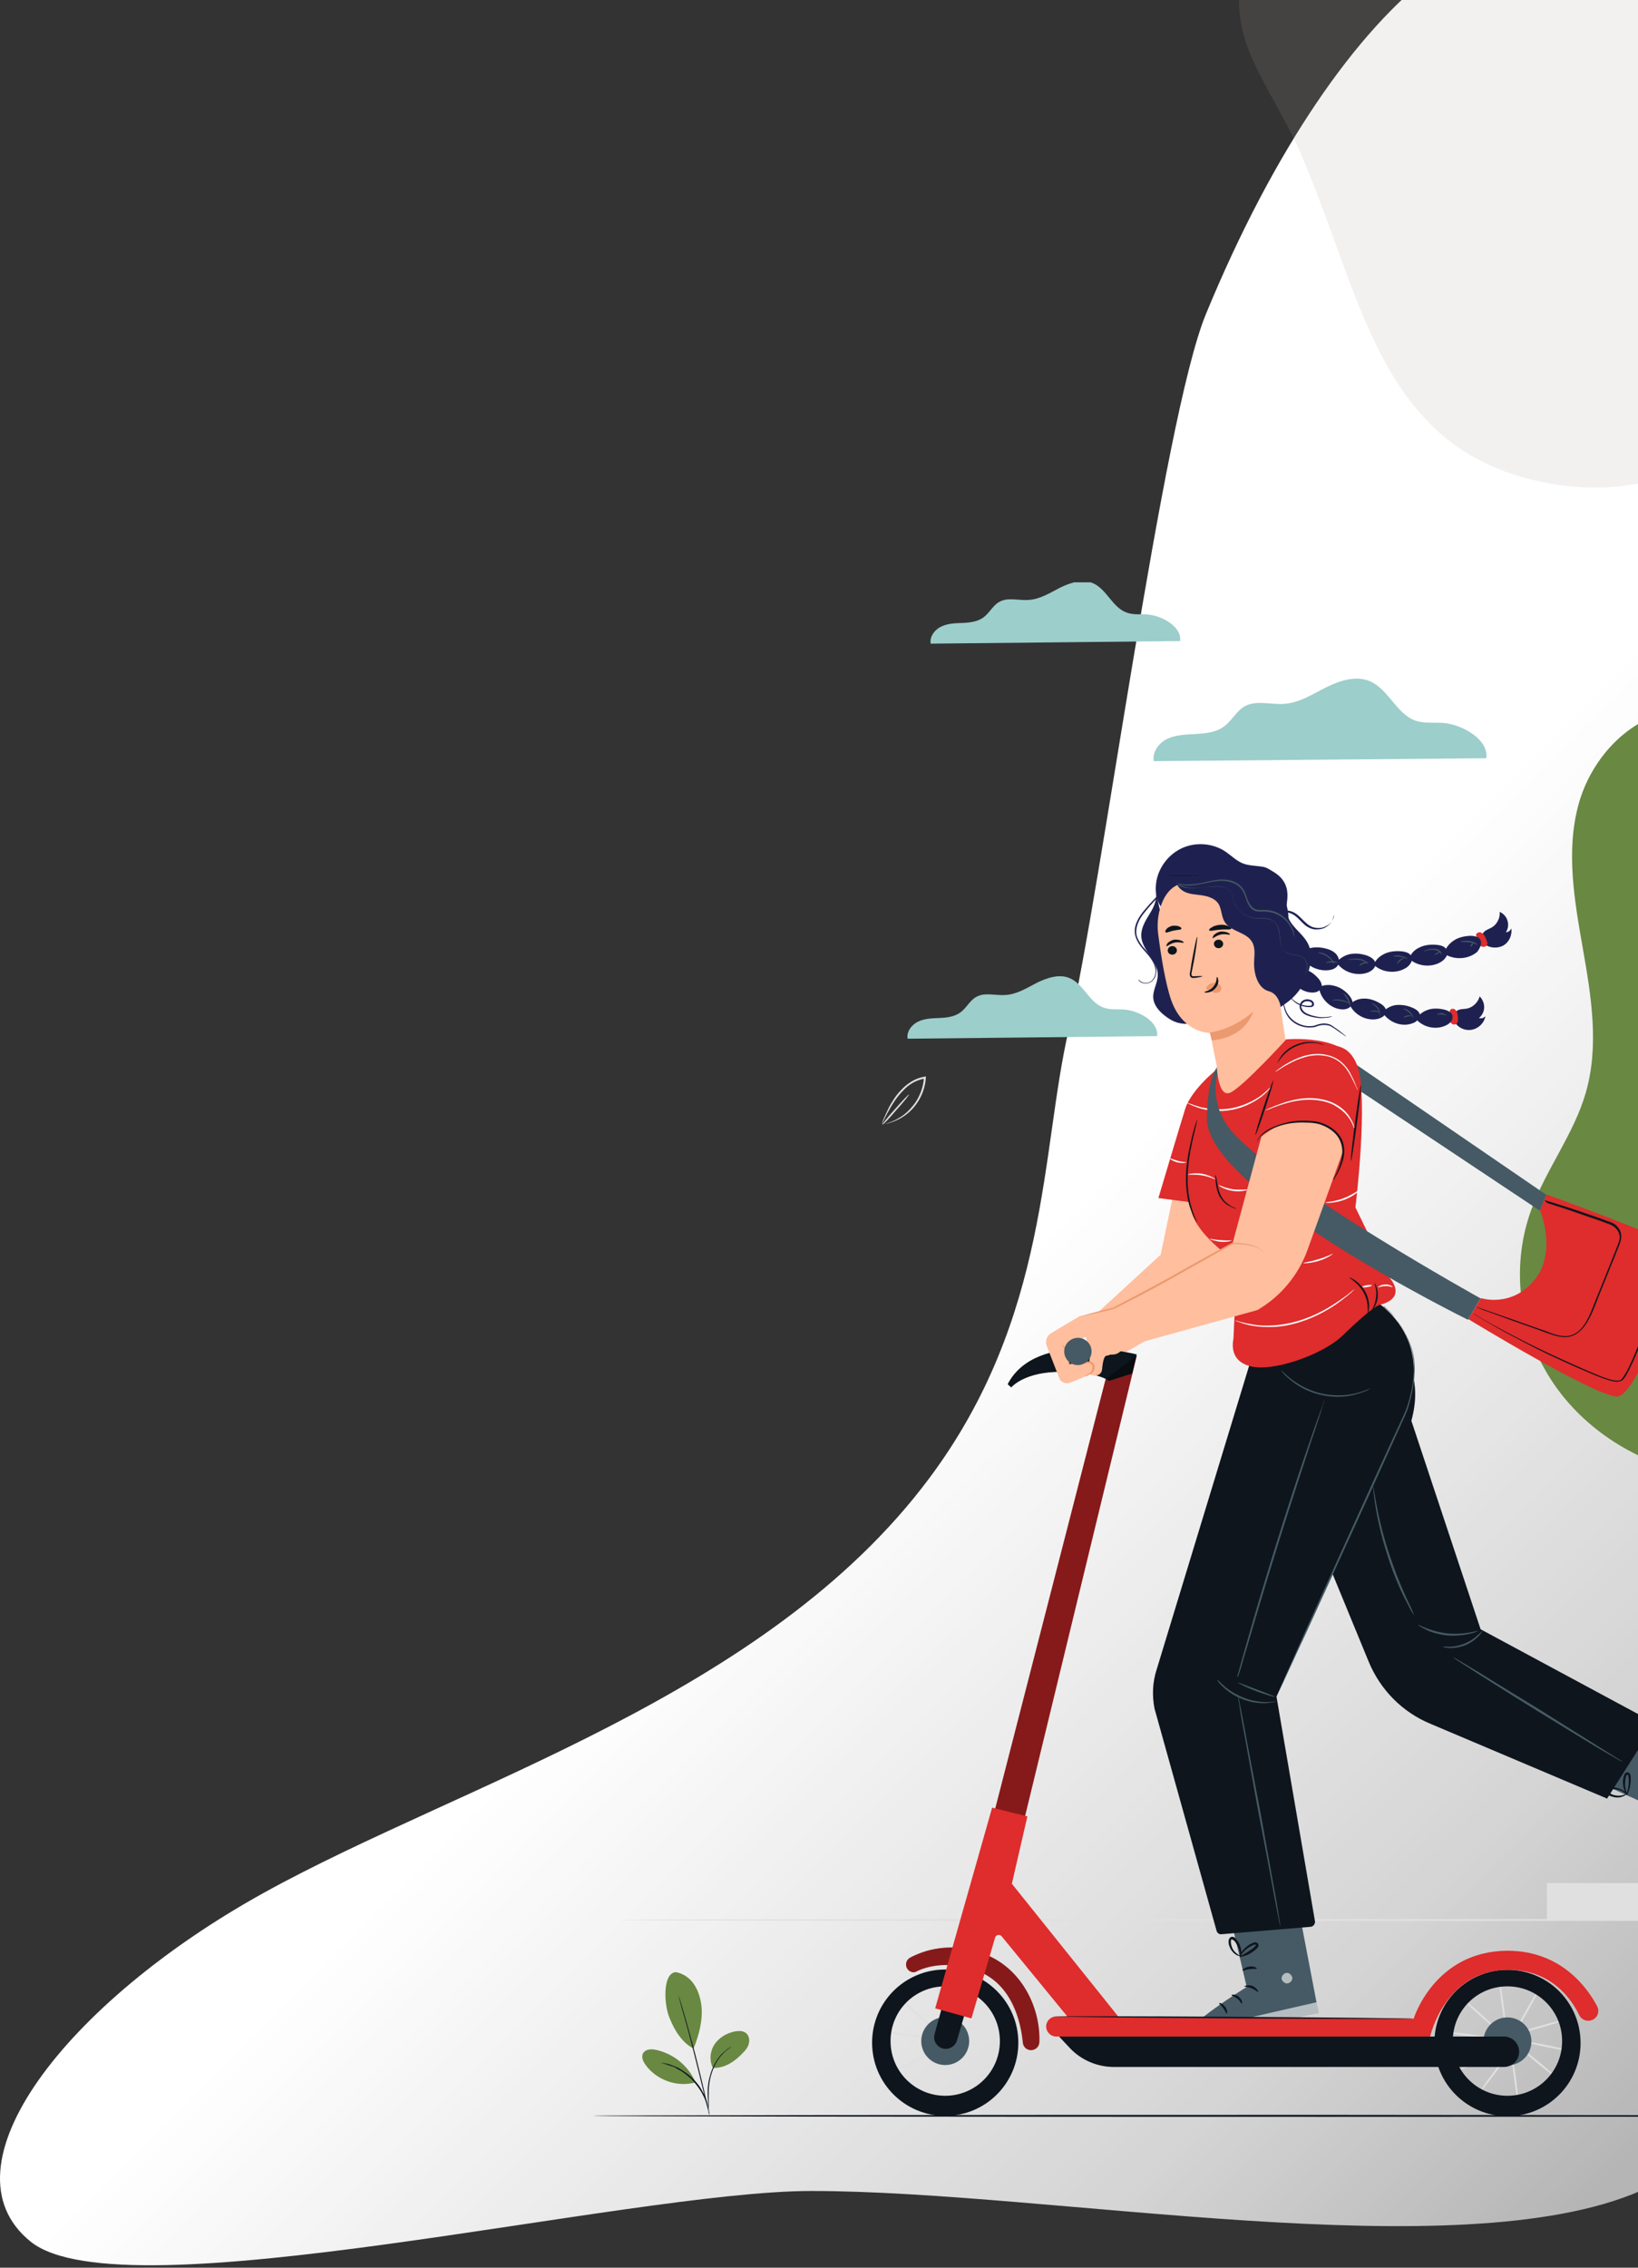 <svg width="639" height="884" fill="none" xmlns="http://www.w3.org/2000/svg"><rect width="100%" height="100%" fill="#333333" stroke="none"/><path d="M416.952 401.344c12.734-54.409 36.548-237.844 53.5-278.943C523.51-6.238 598.94-62.325 639.862-4.5c26.819 37.897-2.258 465.382 0 511.754 4.91 100.836 44.881 154.6 39.814 255.428-1.649 32.816-29.503 86.937-39.814 91.416-71.001 30.842-229.417 0-323.345 0-71.661 0-268.565 48.746-304.565 19.746-36-29 13.666-93.244 91-136 77.333-42.757 195.983-76.549 259.5-161.5 47.168-63.086 43.5-128 54.5-175z" fill="url(#paint0_linear)"/><path d="M508.283-47.53c24.961-19.227 54.307 9.18 83.983-3.202 19.355-8.076 21.847-26.242 42.444-31.256 19.897-4.843 34.426-2.776 52.717 6.693 40.254 20.84-22.469 83.21 15.37 107.728 29.461 19.09 67.663-25.928 90.831-.411 28.295 31.163-27.602 58.18-57.202 86.819-41.769 40.412-76.006 81.756-135.908 68.824-62.656-13.526-68.933-71.847-92.93-127.459-11.894-27.563-30.298-44.773-22.186-73.01 4.436-15.438 9.717-24.587 22.881-34.727z" fill="#B39E9E" fill-opacity=".15"/><g clip-path="url(#clip0)"><path d="M451.374 403.903c.758-5.427-6.814-9.844-12.62-10.349-2.776-.252-5.552.253-8.203-.757-5.552-1.893-7.824-9.212-13.251-11.484-4.038-1.767-8.834-.126-12.746 1.767-3.912 2.019-7.824 4.543-12.367 4.795-3.913.253-8.077-1.135-11.358.758-2.524 1.388-3.786 4.29-6.184 6.057-2.272 1.641-5.174 2.019-8.077 2.146-2.776.126-5.679.126-8.329 1.388-2.524 1.136-4.67 3.912-4.165 6.688l97.3-1.009zm9-154c.758-5.427-6.814-9.844-12.62-10.349-2.776-.252-5.552.253-8.203-.757-5.552-1.893-7.824-9.212-13.251-11.484-4.038-1.767-8.834-.126-12.746 1.767-3.912 2.019-7.824 4.543-12.367 4.795-3.913.253-8.077-1.135-11.358.758-2.524 1.388-3.786 4.29-6.184 6.057-2.272 1.641-5.174 2.019-8.077 2.146-2.776.126-5.679.126-8.329 1.388-2.524 1.136-4.67 3.912-4.165 6.688l97.3-1.009zm119.45 45.675c1.009-7.193-9.213-13.125-16.785-13.756-3.66-.252-7.446.253-10.853-.883-7.446-2.65-10.475-12.241-17.794-15.396-5.427-2.272-11.737-.253-17.037 2.397-5.301 2.651-10.475 6.058-16.406 6.437-5.175.378-10.727-1.515-15.271.883-3.407 1.893-5.048 5.679-8.203 7.951-3.028 2.271-6.941 2.65-10.727 2.902-3.786.253-7.572.253-11.105 1.767-3.408 1.514-6.184 5.174-5.553 8.834l129.734-1.136z" fill="#9CCECB"/><path d="M803.75 748.458c0 .127-126.073.379-281.426.379-155.478 0-281.426-.126-281.426-.379 0-.252 125.948-.378 281.426-.378 155.479 0 281.426.126 281.426.378zM344.256 438.385c-.126-.126 3.155-.379 7.194-3.029 2.019-1.262 4.038-3.281 5.805-5.805 1.641-2.524 2.903-5.679 3.155-9.213v-.252l.378.379c-3.533.504-6.562 2.524-8.581 4.795-2.145 2.146-3.66 4.543-4.796 6.436-1.135 2.02-2.019 3.66-2.524 4.796-.504 1.136-.883 1.767-.883 1.767s.126-.631.631-1.893c.505-1.136 1.262-2.903 2.271-4.922 1.136-2.019 2.525-4.417 4.796-6.689 2.146-2.271 5.174-4.417 8.96-5.048l.505-.126v.757c-.252 3.534-1.514 6.815-3.281 9.465-1.767 2.651-3.912 4.544-6.058 5.806-2.019 1.262-4.038 1.893-5.3 2.271-.631.126-1.262.253-1.514.253-.505.252-.758.252-.758.252z" fill="#E0E0E0"/><path d="M344.256 438.385c-.126-.126 2.019-2.903 4.922-6.058 2.903-3.281 5.3-5.805 5.427-5.679.126.127-2.02 2.903-4.922 6.058-2.777 3.281-5.174 5.805-5.427 5.679z" fill="#E0E0E0"/><path d="M654.582 573.04c-21.959-5.805-41.267-20.192-51.868-39.122-10.727-18.803-12.746-41.898-5.427-62.09 5.679-15.775 16.659-29.657 21.328-45.811 5.301-18.299 2.146-37.607-1.136-56.285-3.281-18.677-6.688-37.986-1.64-56.285s20.697-35.462 40.889-36.85c18.677-1.262 35.967 11.736 43.791 27.637 7.824 15.902 7.824 34.201 6.058 51.616-1.767 17.416-5.427 34.831-4.291 52.373 2.271 35.462 23.473 68.779 20.949 104.241-1.262 18.426-8.96 30.288-21.959 44.17-11.358 12.242-30.162 20.192-46.694 16.406z" fill="#698842"/><path d="M720.711 734.072h-117.24v14.26h117.24v-14.26z" fill="#E0E0E0"/><path d="M805.391 824.809c0 .127-128.471.379-286.979.379-158.507 0-286.979-.126-286.979-.379 0-.252 128.472-.378 286.979-.378 158.508.126 286.979.252 286.979.378z" fill="#0E151D"/><path d="M480.047 747.701l6.31 26.881s-25.113 15.396-24.482 20.444l52.499-10.348-8.077-42.151-26.25 5.174z" fill="#455A64"/><path opacity=".6" d="M502.132 769.029c1.01.126 2.02 1.136 2.02 2.145 0 1.01-1.01 2.02-2.146 2.02-1.009 0-2.271-1.262-2.019-2.272.126-1.01 1.388-2.145 2.398-1.767m11.989 15.523l-.757-4.165-50.102 11.484s-2.145 1.515-1.514 3.029l52.373-10.348z" fill="#fff"/><path d="M485.474 774.329c0 .253 1.388.127 2.776.758 1.389.504 2.272 1.514 2.524 1.388.253-.126-.504-1.515-2.145-2.272-1.767-.631-3.281 0-3.155.126zm-5.048 3.408c0 .252 1.136.505 2.272 1.388 1.135.883 1.514 2.019 1.766 1.893.253 0 .127-1.514-1.262-2.65-1.261-1.01-2.776-.884-2.776-.631zm-1.893 7.193c.252 0 .379-1.388-.631-2.65-.883-1.262-2.272-1.641-2.272-1.388-.126.252.884.883 1.515 1.893.883 1.136 1.136 2.145 1.388 2.145zm6.184-16.784c.126.252 1.262-.379 2.776-.505 1.515-.253 2.65 0 2.777-.253.126-.252-1.136-1.009-2.903-.757-1.767.253-2.776 1.262-2.65 1.515zm-1.136-5.427c0 .126 1.01.126 2.65-.505.758-.252 1.641-.757 2.524-1.388.505-.379.884-.631 1.389-1.136.252-.252.504-.378.63-.757.253-.379.253-1.01-.126-1.388-.378-.379-.883-.379-1.262-.379-.378.126-.631.253-1.009.379-.505.252-1.01.505-1.515.883a11.159 11.159 0 00-2.145 2.019c-1.01 1.389-1.262 2.398-1.136 2.398.126 0 .505-.883 1.641-2.019.505-.631 1.262-1.262 2.145-1.767.379-.252.884-.505 1.388-.757.505-.252 1.01-.379 1.136-.126.126.126.126.126 0 .252s-.252.379-.505.505c-.378.379-.757.757-1.262 1.01-.883.631-1.64 1.135-2.397 1.514-1.262.883-2.272 1.136-2.146 1.262z" fill="#0E151D"/><path d="M483.96 762.971c.126 0 .378-1.009.252-2.65a8.787 8.787 0 00-.883-2.776c-.253-.505-.631-1.01-1.01-1.515-.378-.504-.883-1.135-1.893-1.009-.505.126-.883.631-1.01 1.009-.126.379-.126.758-.126 1.01 0 .631.126 1.262.379 1.767.378 1.136 1.009 1.893 1.64 2.524 1.263 1.136 2.398 1.262 2.398 1.136 0-.127-.883-.505-2.019-1.641-.505-.505-1.01-1.388-1.262-2.272-.126-.504-.252-1.009-.252-1.514 0-.631.126-1.01.252-1.01.252 0 .757.253 1.136.631.378.379.631.884.883 1.262.505.884.884 1.767 1.01 2.524.379 1.515.379 2.524.505 2.524z" fill="#0E151D"/><path d="M620.508 693.435l25.114 11.358s-3.155 29.279 1.388 31.929l23.725-47.956-38.364-19.309-11.863 23.978z" fill="#455A64"/><path d="M634.516 699.745c.126 0 .757-.757 1.136-2.398.252-.757.379-1.766.505-2.902v-1.767c0-.252 0-.631-.253-1.01-.126-.378-.631-.883-1.135-.757-.505 0-.884.379-1.01.757-.126.379-.252.631-.379 1.01-.126.631-.252 1.136-.252 1.767 0 1.136.126 2.145.379 2.902.504 1.641 1.135 2.398 1.262 2.398.126-.126-.379-1.009-.631-2.524-.127-.757-.253-1.767-.127-2.776 0-.505.127-1.01.253-1.641s.378-1.009.631-1.009c.126 0 .126 0 .252.126s.126.505.126.757c.127.505.127 1.136.127 1.641 0 1.009-.127 2.019-.253 2.776-.378 1.641-.757 2.65-.631 2.65z" fill="#0E151D"/><path d="M635.021 699.619c.126-.126-.505-.883-2.019-1.767a11.713 11.713 0 00-2.777-1.009c-.504-.127-1.135-.127-1.766-.127s-1.389.127-2.02.884c-.252.505-.126 1.009.127 1.388.252.379.504.505.757.631.505.379 1.009.631 1.64.757 1.136.379 2.146.379 3.029.253 1.767-.379 2.524-1.136 2.398-1.262-.126-.127-.883.504-2.524.631-.757 0-1.641 0-2.65-.379-.505-.126-.884-.379-1.388-.757-.505-.379-.758-.757-.631-.884.126-.252.757-.504 1.262-.504h1.64c1.01.126 1.893.378 2.65.757 1.389.883 2.146 1.514 2.272 1.388z" fill="#0E151D"/><path d="M495.949 555.499l37.986 92.252c4.543 10.979 13.125 19.687 24.104 24.23l68.905 29.152 18.678-29.404-68.022-36.598-27.007-81.273c4.291-15.901-1.767-22.842-5.048-38.112l-49.596 39.753z" fill="#0E151D"/><path d="M497.968 516.755l33.19-12.746s33.065 13.756 15.018 51.49L497.968 661.38l15.018 87.583c.126 1.01-.631 2.019-1.641 2.146l-34.831 2.902c-.884.126-1.641-.505-1.893-1.262L450.39 666.05c-1.009-5.174-.757-10.475.884-15.397l37.103-121.783 9.591-12.115z" fill="#0E151D"/><path d="M539.361 509.183s.127 0 .379.253c.252.126.505.378 1.01.757.883.757 2.019 1.893 3.407 3.407 1.388 1.641 2.776 3.66 4.165 6.31 1.388 2.65 2.776 5.805 3.281 9.591.505 3.786.252 7.951-.505 12.242-.379 2.145-1.01 4.417-1.641 6.562-.631 2.272-1.766 4.417-2.776 6.689-4.038 8.96-8.582 18.93-13.251 29.278-9.465 20.697-18.047 39.501-24.23 53.004-3.155 6.689-5.679 12.242-7.446 16.028-.884 1.893-1.515 3.281-2.019 4.29-.253.505-.379.884-.505 1.136-.126.253-.253.379-.253.379s0-.126.127-.379c.126-.252.252-.631.504-1.136.505-1.009 1.136-2.524 1.893-4.417 1.767-3.786 4.165-9.338 7.194-16.153 6.184-13.63 14.639-32.434 24.104-53.13a2857.54 2857.54 0 0113.377-29.153c1.01-2.271 2.146-4.417 2.777-6.562.757-2.272 1.262-4.417 1.766-6.562.758-4.291 1.136-8.33.631-12.116-.378-3.659-1.766-6.814-3.028-9.465a42.536 42.536 0 00-4.039-6.31c-1.262-1.64-2.398-2.776-3.281-3.533-.379-.379-.757-.631-.883-.884-.758 0-.884-.126-.758-.126zm-41.393 154.09s-.379.127-1.01.253-1.64.252-2.776.378a23.086 23.086 0 01-9.087-1.388 23.799 23.799 0 01-7.824-4.795 12.886 12.886 0 01-1.893-2.02c-.379-.504-.631-.883-.505-.883.126-.126 1.01 1.01 2.777 2.524 1.766 1.514 4.417 3.281 7.698 4.543a24.925 24.925 0 008.834 1.641c2.398 0 3.786-.379 3.786-.253zm-.505-1.766c0 .126-3.407-.758-7.446-2.272-4.038-1.514-7.067-3.155-7.067-3.281.126-.126 3.281 1.136 7.32 2.65 4.038 1.514 7.319 2.776 7.193 2.903zm80.894-25.871s-.378.883-1.514 2.145c-1.136 1.136-2.903 2.65-5.174 3.534-2.272.883-4.544 1.135-6.184 1.135-1.641-.126-2.524-.378-2.524-.504 0-.127 1.009 0 2.524 0 1.514 0 3.786-.379 5.931-1.262 2.146-.884 3.912-2.146 5.048-3.282 1.262-1.009 1.767-1.766 1.893-1.766z" fill="#455A64"/><path d="M534.692 541.238s-.505.252-1.262.757c-.883.379-2.145.884-3.912 1.388-3.281 1.01-8.203 1.641-13.504.505-5.3-1.009-9.591-3.533-12.241-5.679-1.388-1.136-2.398-2.019-3.029-2.776-.631-.757-1.009-1.136-.883-1.136.126-.126 1.514 1.514 4.291 3.66 2.776 2.019 6.941 4.417 12.115 5.426 5.174 1.01 9.97.505 13.251-.378 3.155-.884 5.174-1.893 5.174-1.767zm42.025 94.524s-.253.126-.884.378c-.631.253-1.388.505-2.524.758-2.145.504-5.3.883-8.708.631-3.407-.379-6.436-1.262-8.329-2.272-1.009-.505-1.767-.883-2.271-1.262-.505-.379-.758-.505-.758-.631s1.262.631 3.282 1.388c2.019.757 4.921 1.641 8.329 2.019 3.281.253 6.31 0 8.455-.378 2.146-.379 3.408-.757 3.408-.631zm-94.019 17.92v-.252c0-.253.126-.505.252-.884.252-.757.505-1.893.883-3.155.757-2.776 1.893-6.688 3.282-11.61 2.776-9.844 6.814-23.347 11.484-38.239 4.669-14.891 9.086-28.268 12.493-37.986a650.826 650.826 0 014.039-11.484c.505-1.262.883-2.272 1.136-3.155.126-.379.252-.631.252-.757.126-.126.126-.253.126-.253v.253c-.126.252-.126.505-.252.757-.253.757-.631 1.767-1.01 3.155a545.59 545.59 0 01-3.786 11.484c-3.155 9.718-7.572 23.095-12.241 37.986a2340.193 2340.193 0 00-11.61 38.239c-1.389 4.796-2.651 8.834-3.408 11.61-.378 1.262-.757 2.398-1.009 3.155-.127.379-.253.631-.253.758-.252.378-.378.378-.378.378zm16.784 97.3s-.126-.252-.252-.883-.379-1.514-.505-2.65c-.505-2.398-1.136-5.679-1.893-9.718-1.514-8.329-3.66-19.561-6.058-32.054-2.271-12.494-4.29-23.852-5.805-32.181-.757-4.039-1.262-7.32-1.64-9.718-.127-1.136-.379-2.019-.379-2.65-.126-.631-.126-.883-.126-.883s.126.252.252.883.379 1.514.505 2.65c.505 2.398 1.136 5.679 1.893 9.718 1.514 8.329 3.66 19.561 6.058 32.054 2.271 12.494 4.29 23.852 5.805 32.181.757 4.039 1.262 7.32 1.64 9.718.127 1.136.379 2.019.379 2.65.126.505.126.757.126.883zm52.247-121.152s-.379-.631-1.136-1.766c-.631-1.136-1.514-2.903-2.65-5.048-2.145-4.291-4.796-10.475-6.941-17.542-2.272-7.067-3.66-13.63-4.417-18.299-.379-2.398-.631-4.291-.757-5.679s-.253-2.146-.126-2.146c0 0 .126.758.378 2.02.253 1.388.505 3.281 1.01 5.679.883 4.795 2.398 11.231 4.669 18.172 2.272 6.941 4.796 13.125 6.815 17.542 1.01 2.146 1.893 3.912 2.398 5.174.505 1.136.757 1.893.757 1.893zm81.525 57.043s-.252-.126-.757-.253c-.505-.252-1.136-.631-2.019-1.135a991.93 991.93 0 01-7.194-4.165 3107.998 3107.998 0 01-23.599-14.387 1792.896 1792.896 0 01-23.347-14.639c-2.903-1.893-5.3-3.407-7.067-4.543-.757-.505-1.388-.884-1.893-1.262a4.569 4.569 0 01-.631-.505l.757.379c.505.252 1.136.631 2.019 1.135 1.767 1.01 4.165 2.524 7.194 4.291 6.057 3.786 14.386 8.834 23.473 14.387 17.668 11.106 30.162 18.93 33.064 20.697zm-32.559-214.919l-71.682-47.703-3.786-11.863 77.992 53.382-2.524 6.184z" fill="#455A64"/><path d="M457.71 465.644l-4.922 23.473-29.404 27.007 2.271 18.804 39.375-22.716c9.086-5.3 12.746-17.289 16.279-27.133l3.786-17.416" fill="#FFBE9D"/><path d="M568.009 394.467c.378-.631 1.136-.883 1.893-1.009.757-.126 1.388-.126 2.145-.253 2.398-.378 4.543-2.397 5.174-4.795a6.01 6.01 0 011.767 4.291c0 1.64-.883 3.155-2.019 4.164.883.253 1.893 0 2.524-.757-.505 2.65-2.65 4.796-5.3 5.3-2.651.505-5.427-.757-6.689-3.028" fill="#1E2150"/><path d="M568.766 397.749c0-.631 0-1.389-.126-2.02-.126-.504-.126-1.009-.379-1.388-.252-.378-.505-.757-1.009-1.009-.505-.127-1.01-.127-1.388.252a.971.971 0 00-.127 1.262l-.126 1.01c.126.631-.252 1.514 0 2.145s.505 1.01 1.136 1.262a1.343 1.343 0 001.514-.252c.379-.253.379-.758.505-1.262z" fill="#DF2C2C"/><path d="M450.769 347.395c.884 3.029-.631 6.184-2.271 8.834-1.641 2.65-3.408 5.553-3.282 8.708.253 5.552 6.563 9.591 6.437 15.144 0 3.028-1.893 5.805-1.767 8.707.126 2.903 2.145 5.301 4.417 7.068 2.271 1.766 4.669 3.281 8.707 3.281l-12.241-51.742z" fill="#1E2150"/><path d="M499.861 346.007c-1.01-4.67-4.291-7.572-7.067-8.077-2.777-.505-5.806-.379-8.33-1.515-2.271-1.009-4.164-2.902-6.183-4.29-5.048-3.534-12.116-4.039-17.668-1.262-5.553 2.776-9.465 8.581-9.718 14.765-.252 4.165 1.388 8.708 5.048 10.727 4.291 2.398 9.465.631 14.008-1.262 4.544-1.893 9.592-3.786 14.009-1.893 2.65 1.136 4.543 3.66 6.436 5.805 1.893 2.272 4.291 5.427 7.067 4.796 8.455-1.893 4.165-11.358 3.407-14.387l-1.009-3.407z" fill="#1E2150"/><path d="M488.124 345.628c2.524-.252 4.67 1.514 5.048 3.912l9.465 63.731c1.389 7.446-9.338 10.096-17.289 11.484l-.126-.757c-8.077 1.388-8.456 1.893-9.844-5.174-2.524-11.863-3.281-16.28-3.281-16.154 0 0-10.475.253-15.144-12.62-2.272-6.436-4.038-17.289-5.174-26.249-1.01-8.077 2.398-18.93 10.474-19.561l25.871 1.388z" fill="#FFBE9D"/><path d="M455.565 370.742c.126.883 1.009 1.514 2.019 1.388 1.01-.126 1.641-1.01 1.514-1.893-.126-.883-1.009-1.514-2.019-1.388-1.009.126-1.64 1.009-1.514 1.893zm-.505-1.893c.252.126 1.388-1.01 3.155-1.388 1.767-.379 3.407.252 3.534 0 .126-.127-.253-.505-.884-.758-.631-.252-1.767-.504-2.902-.378a5.29 5.29 0 00-2.524 1.388c-.379.631-.505 1.01-.379 1.136zm18.551-.631c.127.883 1.01 1.514 2.02 1.388 1.009-.126 1.64-1.01 1.514-1.893-.126-.883-1.01-1.514-2.019-1.388-1.01.126-1.767 1.009-1.515 1.893zm-.504-2.524c.252.126 1.388-1.01 3.155-1.388 1.766-.379 3.407.252 3.533 0 .126-.127-.252-.505-.883-.758-.631-.252-1.767-.504-2.903-.378a5.295 5.295 0 00-2.524 1.388c-.378.631-.505 1.01-.378 1.136zm-4.039 14.891c0-.126-1.136-.126-3.029 0-.504 0-.883 0-1.135-.252-.127-.379-.127-.883 0-1.388l.757-3.786c1.009-5.427 1.514-9.844 1.388-9.97-.252 0-1.136 4.291-2.145 9.844-.253 1.388-.379 2.65-.631 3.786-.127.504-.253 1.262.126 1.893.252.378.631.504.883.504h.757c1.893-.252 3.029-.504 3.029-.631z" fill="#0E151D"/><path d="M471.971 402.544s9.086-1.136 16.911-8.203c0 0-2.524 9.97-16.154 11.232l-.757-3.029zm-1.262-17.668c.505-1.009 1.514-1.64 2.776-1.767.757-.126 1.641.127 2.272.758.631.504.883 1.514.504 2.145-.378.757-1.388 1.136-2.271 1.01-.884-.127-1.767-.505-2.65-1.01-.253-.126-.505-.252-.631-.505-.126-.126-.253-.378 0-.631z" fill="#EB996E"/><path d="M474.747 380.838c-.252 0 .126 2.019-1.388 3.786-1.388 1.767-3.66 1.893-3.534 2.145 0 .126.505.253 1.389.126.883-.126 2.145-.631 3.028-1.766.884-1.01 1.136-2.272 1.01-3.155-.126-.758-.379-1.136-.505-1.136zm-3.029-18.173c.253.505 2.02-.126 4.291-.252 2.146-.253 4.039.126 4.291-.379.126-.252-.252-.631-1.136-1.01-.757-.378-2.019-.631-3.281-.504-1.262.126-2.524.504-3.155 1.009-.883.379-1.136.884-1.01 1.136zm-17.037.757c.379.379 1.641-.378 3.155-.631 1.515-.378 2.903-.252 3.029-.757.126-.252-.252-.631-.883-.883-.631-.253-1.641-.379-2.65-.253-1.01.253-1.893.757-2.272 1.262-.505.631-.505 1.01-.379 1.262z" fill="#0E151D"/><path d="M501.88 353.579c.126-3.155 2.398-9.844-6.057-14.261-3.155-1.641-7.446 1.514-9.844 1.136-10.096-1.641-17.037.378-27.133 1.136-.757 2.271.883 4.795 3.029 5.931 2.145 1.136 4.669 1.136 7.067 1.514 2.398.379 4.922 1.136 6.31 3.155 1.388 2.146 1.136 5.048 2.524 7.194 2.272 3.786 8.329 3.912 10.601 7.698 1.767 2.903.631 6.562.883 9.844.253 3.786 1.893 8.455 5.679 9.465 4.039 1.009 4.67 6.183 4.67 6.183l2.271-1.64c3.534-2.524 6.31-6.058 7.825-10.096 6.688-17.29-8.203-16.28-7.825-27.259zm76.477 10.727c.127-.758.758-1.262 1.389-1.641s1.262-.631 2.019-1.01c2.145-1.135 3.533-3.786 3.281-6.183 1.388.631 2.65 1.893 3.029 3.407.505 1.514.252 3.281-.631 4.543.883 0 1.767-.631 2.145-1.514.379 2.65-.883 5.426-3.155 6.688-2.271 1.262-5.426 1.01-7.446-.631" fill="#1E2150"/><path d="M580.124 367.082l-.757-1.893c-.252-.379-.505-.883-.883-1.136-.379-.378-.758-.631-1.262-.631-.505 0-1.01.253-1.262.631-.253.379-.127 1.01.252 1.262l.252 1.01c.379.505.253 1.514.758 2.019.378.505.757.757 1.514.757.505 0 1.136-.252 1.388-.757.253-.252.126-.757 0-1.262z" fill="#DF2C2C"/><path d="M577.6 366.577c-.631-1.514-2.65-1.767-4.164-1.767-2.272.127-4.67.631-6.563 2.02-1.136.757-2.145 1.893-2.776 3.028-.757-1.009-2.146-1.388-3.534-1.514-2.271-.252-4.795 0-6.815 1.01-1.388.631-2.65 1.64-3.407 3.028-.757-1.009-2.272-1.388-3.534-1.514-2.271-.252-4.795 0-6.814 1.01-1.515.757-2.777 1.766-3.534 3.155-.505-1.262-1.893-2.02-3.155-2.524-2.272-.758-4.669-1.01-6.941-.505a9.618 9.618 0 00-4.038 2.145c-.127-.757-.505-1.514-1.01-2.145-1.01-1.136-2.398-1.767-3.786-2.146-3.534-1.009-7.698-.757-10.222 1.767v.757c2.019 3.913 6.562 6.31 10.979 5.806 1.515-.127 3.029-.758 3.786-2.146 2.777 3.281 7.698 4.543 11.611 3.029 1.262-.505 2.397-1.388 2.776-2.524 3.407 2.776 8.582 3.029 12.241.631.884-.631 1.767-1.641 2.02-2.65 3.407 2.398 8.329 2.524 11.736.252.884-.631 1.641-1.514 2.019-2.398 3.786 1.893 8.708 1.389 11.863-1.388.884-1.262 1.893-3.029 1.262-4.417zm-14.134 27.007c-2.146-.505-4.544-.631-6.563.126-1.136.379-2.145 1.01-3.029 1.767-.252-1.262-1.64-2.145-2.902-2.65a12.873 12.873 0 00-6.563-1.01c-1.388.253-2.65.757-3.786 1.641-.378-1.01-1.388-1.893-2.397-2.398-1.893-1.136-4.165-1.893-6.31-1.767-1.515 0-3.029.505-4.291 1.388-.126-1.135-.884-2.145-1.641-3.028-1.514-1.641-3.407-2.903-5.679-3.408-1.514-.378-3.155-.378-4.669.126 0-1.135-.757-2.397-1.641-3.281-1.514-1.64-3.407-2.902-5.679-3.407-2.145-.505-4.543-.253-6.436 1.009l.757-.252c.631 4.291 4.417 8.077 8.708 8.455 1.262.127 2.65-.126 3.407-.883 1.01 3.912 4.544 7.067 8.456 7.446 1.262.126 2.776-.126 3.66-1.136 2.019 3.534 6.31 5.679 10.348 4.922 1.136-.253 2.272-.757 2.903-1.515 2.524 3.029 6.814 4.544 10.6 3.282.758-.253 1.641-.631 2.146-1.262 2.902 2.902 7.698 3.786 11.358 1.893 1.388-.631 2.65-2.02 2.398-3.534 0-1.262-1.641-2.145-3.155-2.524z" fill="#1E2150"/><path d="M461.875 341.463c3.624 0 6.562-.056 6.562-.126s-2.938-.126-6.562-.126c-3.625 0-6.563.056-6.563.126s2.938.126 6.563.126z" fill="#0E151D"/><path d="M520.431 356.734s0 .252-.126.757-.378 1.136-.883 1.893c-.505.757-1.262 1.514-2.398 2.145-1.136.631-2.65.884-4.291.757-1.64-.252-3.281-1.135-4.543-2.524-1.388-1.262-2.65-2.902-4.543-3.659-1.893-.758-4.039-.631-6.31-.127-2.146.505-4.543 1.262-7.067 1.136a6.786 6.786 0 01-3.534-1.009c-1.01-.758-1.767-1.767-2.272-2.777-1.009-2.145-1.514-4.291-2.776-5.805-1.262-1.641-3.155-2.398-4.922-2.776-1.767-.379-3.533-.379-5.048-.631-1.64-.127-3.029-.505-4.164-1.01-1.136-.505-2.02-1.136-2.651-1.893a3.678 3.678 0 01-1.009-1.767c-.126-.505-.126-.757-.126-.757.126 0 .126 1.01 1.388 2.272.631.631 1.514 1.262 2.65 1.766 1.136.505 2.524.758 4.165.884 1.514.126 3.281.126 5.174.505 1.767.378 3.912 1.135 5.3 2.902 1.388 1.767 1.893 3.912 2.903 5.932.505 1.009 1.136 1.893 2.145 2.524.884.631 2.019.883 3.281 1.009 2.398.126 4.67-.631 6.815-1.136 2.272-.504 4.543-.757 6.689.127 2.019.883 3.281 2.524 4.669 3.786 1.262 1.262 2.777 2.271 4.291 2.397 1.514.253 2.903 0 4.038-.631a5.542 5.542 0 002.398-2.019c.505-1.262.631-2.271.757-2.271zm-76.224 25.113c0-.126.378.758 1.64 1.136.631.253 1.388.253 2.272 0 .883-.252 1.64-1.009 2.145-2.019.505-1.01.757-2.272.379-3.66-.253-1.388-1.01-2.65-1.893-3.912-.884-1.262-2.019-2.398-3.155-3.786-1.136-1.388-2.146-2.903-2.65-4.669-.505-1.893-.253-3.786.504-5.427.631-1.641 1.641-3.029 2.651-4.291 2.019-2.398 3.912-4.543 5.679-6.184a90.004 90.004 0 014.164-3.912c1.01-.883 1.641-1.262 1.641-1.262l-1.515 1.515c-1.009.883-2.397 2.271-4.038 4.038-1.641 1.767-3.534 3.786-5.553 6.31-1.009 1.262-1.893 2.524-2.524 4.165-.631 1.514-.883 3.281-.505 4.921.505 1.641 1.515 3.155 2.524 4.417 1.136 1.262 2.272 2.524 3.155 3.786.884 1.262 1.641 2.777 1.893 4.165.253 1.388 0 2.903-.504 3.912-.631 1.136-1.515 1.893-2.524 2.146-1.01.252-1.893.126-2.524-.127-.631-.252-1.01-.631-1.262-.883v-.379zm81.02 22.212c0 .126-1.262-.758-3.281-2.146-.505-.378-1.01-.757-1.641-1.136-.631-.378-1.262-.883-2.019-1.009-1.514-.379-3.281-.253-5.048.505-.883.252-1.893.252-2.903.252-2.397-.126-4.543-1.01-6.057-2.272-1.641-1.262-2.524-2.902-3.029-4.29a10.444 10.444 0 01-.631-3.534c0-.883.126-1.262.126-1.262.126 0-.252 1.893.884 4.669.504 1.389 1.514 2.777 3.028 4.039 1.515 1.136 3.534 2.019 5.679 2.145.884 0 1.767 0 2.651-.252 1.893-.757 3.786-1.01 5.426-.505.884.252 1.515.757 2.019 1.136.631.378 1.136.757 1.641 1.136 1.01.757 1.767 1.388 2.272 1.766.631.505.883.758.883.758z" fill="#1E2150"/><path d="M519.674 396.234s-.378.253-1.262.379c-.883.126-2.019.252-3.533.252-1.515-.126-3.282-.378-5.175-1.136-.883-.378-1.893-1.009-2.397-2.145-.253-.505-.379-1.136-.253-1.767s.505-1.262 1.01-1.64c1.009-.758 2.398-.758 3.533-.253.505.253 1.01.884 1.01 1.515 0 .378-.126.757-.505.883-.252.252-.631.252-.883.252-2.019.127-3.912-.504-5.174-1.262-1.262-.757-2.146-1.766-2.651-2.397-.504-.758-.631-1.136-.631-1.136.127-.126.884 1.767 3.408 3.155 1.262.757 3.029 1.262 4.922 1.136.504 0 .757-.253.757-.631a.95.95 0 00-.631-.884c-.884-.378-2.019-.378-2.777.253-.883.631-1.009 1.766-.504 2.524.378.883 1.262 1.514 2.145 1.893a16.673 16.673 0 004.922 1.262c2.776.126 4.543-.379 4.669-.253z" fill="#1E2150"/><path d="M526.741 392.07c-.126 0-.378-1.136-1.135-2.524-.758-1.262-1.641-2.146-1.515-2.272 0-.126 1.136.631 1.893 2.019.757 1.515.884 2.777.757 2.777z" fill="#455A64"/><path d="M526.615 391.186c0 .126-1.514-.631-3.407-1.009-1.893-.379-3.534-.127-3.534-.253s1.641-.505 3.534-.126c2.019.379 3.407 1.262 3.407 1.388zm11.737 5.174c-.126 0 .126-1.514-.884-3.028-.883-1.515-2.397-2.02-2.397-2.146 0 0 .378 0 .883.253.505.252 1.262.757 1.767 1.64.505.757.631 1.641.631 2.272.126.631 0 1.009 0 1.009z" fill="#455A64"/><path d="M538.352 394.72c0 .126-.757-.253-1.893-.379-1.01-.126-1.893.126-1.893 0s.757-.505 1.893-.378c1.262.126 1.893.631 1.893.757zm12.998 2.145c-.126 0-.504-1.136-1.64-2.145-1.136-1.01-2.272-1.388-2.272-1.515 0-.126 1.388.127 2.524 1.136 1.262 1.262 1.515 2.524 1.388 2.524z" fill="#455A64"/><path d="M550.593 395.982c0 .126-.757.126-1.514.252-.884.253-1.515.505-1.515.505-.126-.126.505-.631 1.389-.883 1.009-.127 1.766.126 1.64.126zm13.63-.126c0 .126-.757-.379-1.767-.379-1.01-.126-1.893.126-1.893 0s.757-.505 1.893-.505c1.01.126 1.767.757 1.767.884zm-15.144-22.085c0 .126-1.136-.505-2.776-.758-1.515-.252-2.777-.126-2.777-.252s1.262-.505 2.903-.126c1.64.252 2.776 1.009 2.65 1.136z" fill="#455A64"/><path d="M547.817 373.518c0 .126-.757.379-1.514 1.01-.758.631-1.136 1.388-1.262 1.262-.127 0 .252-.884 1.009-1.641.884-.631 1.767-.757 1.767-.631zm14.513-1.262s-.126-.505-.631-1.009c-.505-.505-1.388-.884-2.398-1.01-2.145-.126-3.786.757-3.786.631-.126 0 1.515-1.136 3.912-1.01 1.136 0 2.146.505 2.651 1.136.378.757.378 1.262.252 1.262z" fill="#455A64"/><path d="M561.951 371.12c0 .127-.505.379-1.136.631-.631.379-1.135.631-1.135.505-.127-.126.378-.505 1.009-.883.631-.253 1.262-.253 1.262-.253zm14.387-2.65s-.252-.252-.883-.505c-.505-.252-1.262-.504-2.272-.631-.883-.126-1.767-.126-2.398-.126-.631 0-1.009-.126-1.009-.252 0 0 .378 0 1.009-.126.631 0 1.515-.127 2.398 0 1.01.126 1.767.378 2.398.757.631.505.883.883.757.883z" fill="#455A64"/><path d="M574.374 368.467c.281-.399.416-.788.302-.868-.114-.08-.434.178-.715.577-.28.399-.416.788-.302.868.114.08.434-.178.715-.577zm-40.565 7.449s-.379-.379-1.01-.757c-.631-.505-1.641-.884-2.776-1.01-1.136-.126-2.272-.126-3.029 0-.757 0-1.262.126-1.262 0 0 0 .505-.126 1.262-.252s1.893-.253 3.155-.126c1.262.126 2.271.631 2.902 1.262.631.504.758.883.758.883z" fill="#455A64"/><path d="M533.682 375.159c0 .126-.757.126-1.766.505-.884.378-1.515.883-1.641.757-.126-.126.505-.757 1.514-1.136 1.01-.505 1.893-.252 1.893-.126zm-13.251.631c-.126.126-.757-1.641-2.65-2.903-1.767-1.262-3.66-1.388-3.66-1.514 0-.126 1.893-.253 3.786 1.136 2.146 1.388 2.651 3.281 2.524 3.281z" fill="#455A64"/><path d="M521.82 375.159c0 .126-1.01 0-2.272 0-1.262 0-2.272.252-2.272.126s1.01-.505 2.272-.631c1.262.126 2.272.379 2.272.505zm-62.596-30.414c0-.127.758.757 2.524 1.135 1.767.505 4.418.379 7.699 0 1.64-.126 3.407-.378 5.3-.378 1.01 0 2.019.126 3.029.505 1.01.378 1.893 1.009 2.524 1.893.252.504.505 1.009.631 1.64.126.505.126 1.01.379 1.641a11.927 11.927 0 001.64 3.029c1.388 1.766 3.534 3.155 5.932 3.533 2.397.379 4.921-.252 7.193.884 1.136.504 2.019 1.514 2.398 2.524.505 1.009.631 2.145.757 3.281.252 2.145.379 4.291 1.514 5.805.505.757 1.389 1.262 2.146 1.514.883.253 1.64.379 2.524.505.757.126 1.64.379 2.271.631.631.379 1.262.757 1.641 1.388.757 1.136.757 2.398.631 3.282-.126.883-.379 1.64-.505 2.019-.126.505-.252.631-.252.631s.378-.884.631-2.777c.126-.883 0-2.019-.631-3.155-.379-.504-.884-1.009-1.515-1.262-.631-.252-1.388-.504-2.145-.631-.757-.126-1.641-.252-2.524-.504-.883-.253-1.767-.758-2.272-1.641-1.262-1.641-1.388-3.786-1.64-5.931a14.35 14.35 0 00-.757-3.155 4.22 4.22 0 00-2.272-2.398c-2.145-1.01-4.669-.505-7.067-.884-2.524-.378-4.796-1.893-6.184-3.786-.757-.883-1.262-2.019-1.641-3.155-.126-.504-.252-1.135-.378-1.64-.126-.505-.253-1.01-.505-1.388-.505-.884-1.388-1.515-2.398-1.767-.883-.379-1.893-.505-2.902-.505-1.893 0-3.66.126-5.301.252-3.281.253-5.931.379-7.698-.252a6.657 6.657 0 01-1.893-.883c-.631.252-.884 0-.884 0z" fill="#455A64"/><path d="M504.909 365.694s0-.253-.126-.631c-.127-.379-.253-.884-.379-1.641-.505-1.388-1.388-3.281-3.281-5.048-1.893-1.767-4.922-3.155-8.329-3.029-.884 0-1.767.127-2.651-.126-.883-.126-1.766-.757-2.397-1.514-1.262-1.515-1.641-3.534-2.398-5.301-.757-1.893-2.146-3.281-3.912-4.038-1.641-.757-3.534-1.01-5.175-1.01-3.407.127-6.436 1.136-9.086 1.515-2.65.505-4.796.378-6.184 0-1.388-.253-2.145-.757-2.145-.757s.252 0 .505.126c.378.126.883.252 1.64.378 1.388.253 3.534.253 6.184-.126 2.524-.378 5.553-1.388 9.086-1.64 1.767 0 3.66.126 5.427 1.009 1.767.757 3.281 2.272 4.038 4.165.758 1.893 1.136 3.786 2.398 5.174.631.757 1.388 1.262 2.146 1.388.883.253 1.766.126 2.65.126 3.533-.126 6.562 1.389 8.455 3.282 1.893 1.766 2.903 3.912 3.281 5.3.253 1.514.253 2.398.253 2.398z" fill="#455A64"/><path d="M542.264 498.33l-13.503-27.638s5.3-43.034.631-55.402c-4.67-12.367-27.764-10.096-27.764-10.096l-24.862 9.844s-5.553 12.368-9.086 16.658c-3.66 4.291-7.067 23.6-2.903 40.511 1.515 5.931 7.32 11.61 11.863 15.396 3.786 3.029 5.805 7.824 5.553 12.62l-1.01 21.58c-.505 2.65-1.009 8.708 6.31 10.727 8.834 2.524 28.395-4.417 36.093-11.736 12.494-12.116 14.64-12.116 14.64-12.116 10.979-2.776 4.038-10.348 4.038-10.348z" fill="#DF2C2C"/><path d="M475.504 416.174s-10.601 8.203-13.125 16.027c-1.64 5.174-10.474 34.831-10.474 34.831l16.532 2.146 7.067-53.004z" fill="#DF2C2C"/><path d="M467.049 476.624s-.379-.505-.884-1.389c-.504-.883-1.135-2.271-1.766-4.038-1.262-3.534-2.02-8.834-1.641-14.639s1.641-10.853 2.524-14.513c.505-1.767.883-3.281 1.262-4.291.252-1.01.505-1.514.505-1.514s-.126.631-.253 1.64c-.252 1.136-.631 2.65-1.009 4.291-.884 3.66-2.019 8.708-2.398 14.387s.379 10.853 1.514 14.387c1.01 3.533 2.272 5.552 2.146 5.679zm15.144-5.427c0 .126-.884-.252-2.272-.883-.631-.379-1.514-.758-2.271-1.515-.757-.631-1.388-1.64-2.019-2.65-1.01-2.145-1.262-4.291-1.389-5.679-.126-1.514-.252-2.398-.126-2.398s.379.884.631 2.398c.253 1.514.505 3.534 1.515 5.553.504 1.009 1.135 1.893 1.766 2.524.758.631 1.388 1.136 2.019 1.514 1.389.631 2.272 1.136 2.146 1.136zm54.013 29.026c.127 0 .505.505.758 1.388.378 1.01.631 2.398.505 3.912-.127 1.515-.632 2.903-1.136 3.786-.505.884-1.01 1.389-1.01 1.262-.126-.126 1.262-2.145 1.514-5.174.379-2.776-.757-5.048-.631-5.174zm-9.717-2.145c0-.127 1.01.252 2.272 1.135 1.262.884 2.902 2.524 4.038 4.67 1.136 2.145 1.388 4.417 1.262 6.057-.126 1.641-.379 2.524-.505 2.524s.126-1.009 0-2.524c0-1.514-.378-3.659-1.388-5.679-1.01-2.019-2.524-3.659-3.66-4.543-1.262-1.136-2.145-1.514-2.019-1.64z" fill="#0E151D"/><path d="M496.201 423.367s-.252.379-.883 1.136c-.631.631-1.515 1.641-2.777 2.65-2.524 2.019-6.562 4.417-11.61 5.427-4.922 1.009-9.591.378-12.746-.505-1.641-.505-2.777-1.01-3.66-1.388-.884-.379-1.262-.631-1.262-.757 0-.127 1.893.757 5.048 1.64 3.155.757 7.698 1.262 12.494.379 4.795-1.01 8.834-3.155 11.358-5.048 2.65-2.146 3.912-3.66 4.038-3.534zm-33.317 29.783c0 .127-1.64.379-3.533 0-1.893-.504-3.155-1.514-3.155-1.64.126-.126 1.514.505 3.281 1.009 1.893.505 3.407.505 3.407.631zm11.358 6.563c-.126.126-2.271-1.01-5.3-1.515-3.029-.504-5.427-.126-5.553-.378 0-.126 2.524-.757 5.679-.253 3.029.631 5.174 2.02 5.174 2.146zm12.62 4.038c0 .126-2.65 1.01-5.931.505-3.408-.505-5.679-2.145-5.553-2.272.126-.126 2.398 1.136 5.679 1.641 3.155.379 5.679-.126 5.805.126zm-6.31 19.814c0 .126-1.893.757-4.417.504-2.398-.252-4.291-1.009-4.164-1.135 0-.127 1.893.378 4.29.504 2.398.253 4.291 0 4.291.127zm49.849-19.688c.126.127-2.271 2.524-6.184 3.913-3.912 1.388-7.319 1.135-7.193 1.009 0-.252 3.281-.252 6.941-1.64 3.786-1.389 6.31-3.534 6.436-3.282zm-1.893 38.618l-1.388 1.388c-1.01.883-2.398 2.019-4.291 3.407-3.66 2.777-9.212 6.058-16.027 8.203-3.408 1.01-6.689 1.641-9.718 1.767-3.028.126-5.805 0-8.076-.379-2.272-.378-4.039-.883-5.301-1.388-1.262-.378-1.893-.631-1.893-.757 0 0 .757.126 1.893.505 1.262.378 3.029.757 5.301 1.136 4.543.757 10.979.504 17.668-1.515 6.688-2.019 12.115-5.3 15.901-7.95 1.893-1.262 3.407-2.398 4.417-3.282.883-.757 1.514-1.135 1.514-1.135zm4.86-.75c1.032-.169 1.841-.474 1.807-.68-.034-.206-.898-.236-1.929-.067-1.032.169-1.841.474-1.807.68.034.207.898.237 1.929.067zm9.906-.008c-.127.127-1.262-.504-2.903-.378-1.514 0-2.776.631-2.776.505-.127-.127 1.009-1.136 2.776-1.136 1.893-.126 3.029.883 2.903 1.009zm-23.347-12.998c.126.126-2.146 1.767-5.427 2.776-3.281 1.01-6.058 1.01-6.058.884 0-.253 2.651-.505 5.806-1.515 3.281-.883 5.679-2.271 5.679-2.145z" fill="#FAFAFA"/><path d="M431.334 537.578l-43.665 169.739 11.484 3.66 44.296-182.485-12.115 9.086zm146.392-31.55s11.737 3.912 20.823-6.941c9.087-10.853 2.272-27.259 2.272-27.259l2.524-6.184s46.568 16.785 52.12 21.328c1.389 1.136 2.02 3.786.758 7.193-4.291 11.485-18.299 50.228-25.367 50.228-8.581 0-58.052-30.162-58.052-30.162l4.922-8.203z" fill="#DF2C2C"/><path d="M476.64 414.028c-.379.253-1.136.884-1.893 2.02-2.272 3.155-3.786 9.843-3.912 19.939-.379 28.269 101.843 78.497 101.843 78.497l4.922-8.33s-75.341-41.772-96.291-64.235c-4.921-5.301-7.572-12.242-7.067-19.435 0-.379 0-.631.126-1.01.505-4.291 2.398-6.562 2.398-6.562l-.126-.884z" fill="#455A64"/><path d="M602.461 467.916h.253c.252 0 .505.126.883.252.757.253 1.893.505 3.281 1.01a297.22 297.22 0 0111.989 3.912c2.524.883 5.301 1.767 8.203 2.903.758.252 1.515.504 2.272.883.757.379 1.388 1.01 1.893 1.641.505.631 1.01 1.514 1.136 2.397.126.884.126 1.893-.126 2.777-.505 1.767-1.262 3.407-1.893 5.048-.631 1.767-1.389 3.407-2.146 5.3-1.388 3.534-2.902 7.194-4.417 10.98-1.514 3.786-2.776 7.572-4.922 10.853-1.009 1.64-2.397 3.155-4.038 4.164-1.641 1.01-3.66 1.389-5.427 1.136-1.766-.126-3.533-.757-5.048-1.262-1.514-.505-3.155-1.136-4.543-1.64-2.902-1.01-5.679-2.02-8.203-2.903-4.922-1.767-8.96-3.281-11.863-4.291-1.388-.505-2.397-.883-3.155-1.262a6.16 6.16 0 01-.883-.378c-.126-.127-.252-.127-.252-.127s.126 0 .252.127c.252.126.505.126.883.252.758.252 1.893.631 3.282 1.136 2.902 1.009 6.941 2.398 11.989 4.164 2.524.884 5.3 1.893 8.203 2.903 1.514.505 3.028 1.01 4.543 1.641 1.514.504 3.155 1.135 4.922 1.262 1.766.252 3.533-.127 5.048-1.01 1.514-.883 2.776-2.272 3.786-3.912 2.019-3.155 3.281-7.067 4.795-10.727 1.515-3.786 3.029-7.446 4.417-10.98.757-1.766 1.388-3.533 2.146-5.3.631-1.767 1.388-3.407 1.893-5.048.252-.757.378-1.641.126-2.398-.126-.757-.505-1.514-1.01-2.145a6.655 6.655 0 00-1.767-1.515c-.631-.378-1.388-.631-2.145-.883-2.903-1.136-5.679-2.019-8.203-2.903-5.048-1.766-9.086-3.155-11.989-4.038-1.388-.505-2.524-.757-3.281-1.136-.505-.757-1.01-.883-.884-.883z" fill="#0E151D"/><path d="M655.339 487.224s0 .127-.126.253a6.267 6.267 0 00-.379.883 44.911 44.911 0 00-1.388 3.155 282.087 282.087 0 00-5.048 11.863c-2.019 5.048-4.543 10.979-7.193 17.668-1.388 3.281-2.777 6.815-4.417 10.348-.884 1.767-1.641 3.534-2.777 5.301a8.906 8.906 0 01-1.009 1.262c-.505.378-1.01.505-1.641.631-1.136.126-2.145-.126-3.155-.379-4.038-1.136-7.698-2.902-11.358-4.417-3.533-1.514-7.067-3.155-10.348-4.669-6.563-3.029-12.242-6.058-17.037-8.582-4.796-2.524-8.582-4.795-11.232-6.31-1.262-.757-2.272-1.388-3.029-1.767-.252-.252-.505-.378-.757-.504-.126-.127-.252-.127-.252-.127s.126 0 .252.127l.757.378c.757.379 1.767 1.01 3.029 1.767 2.65 1.514 6.562 3.66 11.358 6.184a370.868 370.868 0 0017.163 8.455c3.281 1.515 6.689 3.029 10.349 4.67 3.659 1.514 7.319 3.281 11.231 4.417 1.01.252 2.02.378 2.903.378.505 0 .883-.126 1.262-.505.379-.378.631-.631.883-1.135 1.136-1.641 2.02-3.408 2.777-5.175 1.64-3.533 3.029-7.067 4.417-10.348 2.776-6.689 5.174-12.62 7.319-17.668 2.146-5.048 3.913-8.96 5.301-11.737.631-1.388 1.136-2.397 1.514-3.155.126-.378.253-.631.379-.757l.252-.505z" fill="#0E151D"/><path d="M474.621 414.533s.252 13.882 5.426 11.358c5.175-2.524 21.707-20.697 21.707-20.697l-17.794 2.524-9.339 6.815z" fill="#FFBE9D"/><path d="M387.5 809.543c.132-.162-2.682-2.699-6.286-5.667-3.605-2.969-6.635-5.245-6.768-5.083-.133.161 2.682 2.699 6.286 5.667 3.605 2.969 6.635 5.244 6.768 5.083zm4.87-10.303c.042-.205-3.633-1.129-8.208-2.065-4.575-.935-8.318-1.527-8.36-1.322-.041.204 3.633 1.129 8.208 2.064s8.318 1.528 8.36 1.323zm-9.78-9.107c4.492-1.279 8.086-2.479 8.029-2.68-.057-.201-3.745.673-8.236 1.952-4.492 1.279-8.086 2.479-8.029 2.68.057.201 3.745-.673 8.236-1.952zm-20.616 4.249c.027-.207-3.702-.878-8.331-1.497-4.629-.62-8.404-.955-8.431-.747-.028.207 3.702.877 8.33 1.497 4.629.62 8.404.954 8.432.747zm15.073-10.953c2.298-4.065 4.014-7.444 3.832-7.546-.182-.103-2.193 3.109-4.491 7.174-2.299 4.065-4.015 7.443-3.833 7.546.182.103 2.193-3.109 4.492-7.174zm-12.907 7.225c.139-.156-2.574-2.801-6.06-5.909-3.485-3.108-6.424-5.501-6.563-5.345-.139.156 2.574 2.802 6.06 5.91 3.485 3.108 6.423 5.5 6.563 5.344zm-6.742 13.038c4.209-2.023 7.547-3.816 7.457-4.004-.091-.189-3.576 1.298-7.785 3.321s-7.547 3.816-7.457 4.005c.091.188 3.576-1.299 7.785-3.322zm5.949 5.105c2.801-3.736 4.937-6.866 4.77-6.992-.167-.125-2.574 2.802-5.376 6.537-2.802 3.736-4.938 6.866-4.771 6.992.168.125 2.575-2.801 5.377-6.537zm9.462 9.764c.208-.028-.135-3.802-.764-8.429-.63-4.628-1.308-8.356-1.515-8.328-.207.028.135 3.802.764 8.43.63 4.627 1.308 8.355 1.515 8.327zm-4.918-29.537c.207-.028-.135-3.802-.764-8.429-.63-4.627-1.308-8.356-1.515-8.328-.208.029.135 3.803.764 8.43.63 4.627 1.308 8.356 1.515 8.327z" fill="#E0E0E0"/><path d="M368.739 804.996a9.339 9.339 0 009.339-9.339 9.339 9.339 0 00-9.339-9.339 9.339 9.339 0 00-9.339 9.339 9.339 9.339 0 009.339 9.339z" fill="#455A64"/><path d="M368.739 767.767c-15.775 0-28.521 12.746-28.521 28.521s12.746 28.522 28.521 28.522 28.521-12.747 28.521-28.522c0-15.649-12.746-28.521-28.521-28.521zm0 49.218c-11.737 0-21.328-9.465-21.328-21.328s9.465-21.328 21.328-21.328c11.737 0 21.328 9.465 21.328 21.328s-9.591 21.328-21.328 21.328z" fill="#0E151D"/><path d="M368.36 779.251l-3.786 13.756c-.631 2.398.758 4.795 3.155 5.553 2.398.631 4.796-.757 5.553-3.029l4.039-13.756-8.961-2.524zm73.323-243.818l1.766-7.446s-39.122-10.096-50.353 11.61l1.388 1.262s5.174-6.31 19.939-6.057c14.766.126 18.173 3.533 18.173 3.533l9.087-2.902z" fill="#0E151D"/><path opacity=".4" d="M431.334 537.578l-43.665 169.739 11.484 3.66 44.296-182.485-12.115 9.086z" fill="#000"/><path d="M606.772 809.577c.133-.162-2.681-2.699-6.286-5.668-3.604-2.968-6.634-5.244-6.767-5.083-.133.162 2.681 2.699 6.286 5.668 3.605 2.968 6.635 5.244 6.767 5.083zm4.858-10.266c.042-.205-3.633-1.129-8.208-2.065-4.575-.935-8.318-1.527-8.36-1.322-.042.205 3.633 1.129 8.208 2.064 4.575.936 8.318 1.528 8.36 1.323zm-9.722-9.101c4.491-1.279 8.085-2.479 8.027-2.68-.057-.201-3.744.673-8.235 1.952s-8.085 2.479-8.028 2.68c.058.201 3.745-.673 8.236-1.952zm-20.667 4.227c.028-.207-3.702-.878-8.331-1.497-4.628-.62-8.403-.954-8.431-.747-.028.207 3.702.878 8.331 1.497 4.628.62 8.403.954 8.431.747zm15.076-10.975c2.298-4.065 4.014-7.444 3.832-7.547-.182-.103-2.193 3.109-4.491 7.174-2.299 4.065-4.014 7.444-3.832 7.547.182.103 2.192-3.109 4.491-7.174zm-12.906 7.213c.139-.156-2.573-2.802-6.059-5.91-3.485-3.108-6.424-5.5-6.563-5.344-.139.156 2.574 2.802 6.059 5.909 3.486 3.108 6.424 5.501 6.563 5.345zm-6.65 13.003c4.209-2.024 7.548-3.817 7.457-4.005-.091-.189-3.576 1.299-7.785 3.322-4.209 2.024-7.547 3.817-7.457 4.005.091.189 3.576-1.299 7.785-3.322zm5.957 5.224c2.802-3.736 4.938-6.866 4.771-6.991-.167-.126-2.574 2.801-5.376 6.537-2.802 3.736-4.938 6.866-4.771 6.991.168.126 2.575-2.801 5.376-6.537zm9.438 9.776c.207-.029-.136-3.803-.765-8.43-.63-4.627-1.308-8.356-1.515-8.327-.207.028.135 3.802.765 8.429.629 4.627 1.307 8.356 1.515 8.328zm-4.934-29.663c.207-.028-.135-3.802-.765-8.43-.629-4.627-1.308-8.355-1.515-8.327-.207.028.135 3.802.765 8.43.629 4.627 1.307 8.355 1.515 8.327z" fill="#E0E0E0"/><path d="M588.075 805.122a9.339 9.339 0 009.338-9.339 9.34 9.34 0 10-9.338 9.339z" fill="#455A64"/><path d="M588.075 767.893c-15.775 0-28.522 12.746-28.522 28.521s12.747 28.522 28.522 28.522c15.775 0 28.521-12.747 28.521-28.522 0-15.775-12.746-28.521-28.521-28.521zm0 49.092c-11.737 0-21.328-9.465-21.328-21.328s9.465-21.328 21.328-21.328c11.736 0 21.327 9.465 21.327 21.328s-9.591 21.328-21.327 21.328z" fill="#0E151D"/><path d="M408.113 789.978c0 2.146 1.767 3.913 3.913 3.913h145.887s5.679-25.745 30.162-25.998c16.91-.126 24.735 10.98 28.016 17.668 1.136 2.272 4.038 2.903 6.058 1.262 1.388-1.136 1.766-3.155.883-4.795-3.281-6.184-13.377-21.581-34.957-21.581-28.522.127-36.598 26.502-36.598 26.502l-139.451-.883c-2.146 0-3.913 1.767-3.913 3.912z" fill="#DF2C2C"/><path d="M434.615 805.753h152.071a5.924 5.924 0 005.932-5.931 5.924 5.924 0 00-5.932-5.931H413.161l3.786 4.038c4.544 5.048 10.98 7.824 17.668 7.824z" fill="#0E151D"/><path d="M353.974 767.515c-1.01-1.515-.505-3.534 1.135-4.417 5.048-2.651 16.028-6.689 29.531-1.136 14.513 5.931 21.328 21.328 20.823 34.2-.126 1.767-1.514 3.029-3.281 3.029-1.641 0-3.029-1.262-3.155-2.903-.631-6.688-3.534-23.094-18.425-28.269-10.98-3.786-19.183-1.388-22.842.379-1.262.883-2.903.379-3.786-.883z" fill="#DF2C2C"/><path opacity=".4" d="M353.974 767.515c-1.01-1.515-.505-3.534 1.135-4.417 5.048-2.651 16.028-6.689 29.531-1.136 14.513 5.931 21.328 21.328 20.823 34.2-.126 1.767-1.514 3.029-3.281 3.029-1.641 0-3.029-1.262-3.155-2.903-.631-6.688-3.534-23.094-18.425-28.269-10.98-3.786-19.183-1.388-22.842.379-1.262.883-2.903.379-3.786-.883z" fill="#000"/><path d="M364.827 782.911l14.134 3.912 9.213-31.424c.378-1.262 1.893-1.514 2.65-.504l27.512 33.569h19.813l-43.413-54.14 6.058-26.25-13.756-3.407-22.211 78.244z" fill="#DF2C2C"/><path d="M551.477 786.949c0 .127-31.298.127-70.041-.126-38.618-.252-70.041-.631-70.041-.757s31.297-.126 70.041.126c38.743.253 70.041.631 70.041.757z" fill="#0E151D"/><path d="M434.868 526.094l55.654-15.396c9.086-5.301 16.027-13.63 19.561-23.474l16.154-44.927c1.262-2.902 2.397-5.679 2.65-7.193 1.136-5.174 1.262-15.649-1.893-20.192-1.641-2.398-3.912-5.427-8.456-6.31-7.445-1.515-15.775.378-20.696 13.125l-17.037 63.1-47.83 25.618 1.893 15.649z" fill="#FFBE9D"/><path d="M489.26 446.083c-.631-.378 5.426-5.679 9.97-7.319 2.776-1.01 16.279-3.534 21.327 2.397 6.058 7.32 1.767 14.513 1.767 14.513s1.136-.631 2.777-3.659c2.524-4.67 5.3-15.397 5.3-15.397s4.291-25.24-8.077-28.647c-12.367-3.408-19.687.378-21.328 3.407-1.64 3.029-11.736 34.705-11.736 34.705z" fill="#DF2C2C"/><path d="M520.053 460.091s.252-.757.883-1.893c.631-1.262 1.515-3.028 2.146-5.426.631-2.272 1.009-5.427-.379-8.329-1.388-2.903-4.417-5.048-7.951-6.184-1.766-.505-3.533-.631-5.3-.631-1.767-.126-3.407 0-5.048.126a28.677 28.677 0 00-8.203 2.272c-2.272 1.009-3.786 2.271-4.669 3.281-.884 1.009-1.136 1.767-1.262 1.767 0 0 0-.127.252-.505.126-.379.379-.757.883-1.388.758-1.136 2.398-2.524 4.67-3.534 2.271-1.01 5.048-2.019 8.329-2.524 1.641-.252 3.407-.252 5.174-.252 1.767.126 3.66.126 5.553.757 3.66 1.136 6.815 3.407 8.329 6.562 1.388 3.155 1.01 6.31.253 8.708-.758 2.398-1.767 4.165-2.398 5.3-.379.631-.631 1.01-.757 1.389l-.505.504zm-26.448-28.148c1.913-5.827 3.303-10.604 3.104-10.669-.198-.065-1.91 4.606-3.823 10.433s-3.303 10.604-3.104 10.67c.198.065 1.91-4.606 3.823-10.434zm23.04-24.603c0 .126-1.135-.379-3.028-.631-1.893-.253-4.544-.253-7.32.883-2.776 1.01-4.796 2.777-6.058 4.291-1.262 1.388-1.766 2.524-1.893 2.524 0 0 .379-1.136 1.515-2.776 1.136-1.515 3.281-3.534 6.184-4.544 2.902-1.135 5.679-1.009 7.572-.631 2.019.253 3.028.884 3.028.884zm12.703 30.452c1.071-8.155 1.772-14.788 1.565-14.815-.208-.027-1.245 6.561-2.316 14.716-1.072 8.154-1.772 14.787-1.565 14.814.207.028 1.244-6.561 2.316-14.715z" fill="#0E151D"/><path d="M410.133 519.658c-1.767 1.009-2.524 3.155-1.767 5.048l5.048 12.998c.883 1.389 2.65 1.893 4.164 1.262 3.786-1.64 8.203-2.902 9.465-5.3.884-1.893-1.388-2.776-1.388-2.776l-8.455.883-1.01-7.951 7.446-2.65s1.01 5.427 3.66 7.067c3.66 2.272 11.989-3.155 11.989-3.155l-5.048-14.891-13.756 3.281-10.348 6.184z" fill="#FFBE9D"/><path d="M426.286 522.308s-2.145 11.106-1.388 12.872c.505 1.389 4.796 1.893 5.048-1.514.631-7.067 2.272-5.3 4.796-5.679 2.524-.379 5.174-3.66 3.407-6.31-2.776-4.038-11.863.631-11.863.631z" fill="#FFBE9D"/><path d="M417.326 531.773c0-.126.883-.252 2.272-.505.757-.126 1.64-.252 2.524-.378 1.009-.127 2.019-.253 3.155-.127.252 0 .631.127.883.379s.505.505.631.757c.252.631.252 1.136.126 1.641-.126.505-.252 1.009-.631 1.388-.252.379-.757.631-1.009.757-1.262.757-2.146 1.01-2.146.884 0-.127.757-.505 1.893-1.262.253-.253.631-.379.757-.758.253-.252.379-.757.379-1.135.126-.884-.126-1.893-1.136-2.02-1.009-.126-2.019 0-3.029.127-.883.126-1.766.126-2.524.126-1.262.126-2.145.126-2.145.126zm-.252.252c-.253 0-.379-1.893-1.01-3.912-.631-2.145-1.641-3.66-1.514-3.786.126-.126 1.388 1.388 2.145 3.66.757 2.145.505 4.038.379 4.038z" fill="#EB996E"/><path d="M422.67 531.664a5.3 5.3 0 10-4.348-9.667 5.3 5.3 0 104.348 9.667z" fill="#455A64"/><path d="M529.644 425.008c-.126 0-.884-2.146-2.65-5.427-.884-1.64-2.02-3.533-3.786-5.048-1.767-1.64-4.291-2.776-6.941-3.029-2.777-.378-5.427 0-7.699.758-2.271.631-4.29 1.64-5.931 2.524-1.641.883-2.903 1.64-3.786 2.271-.883.505-1.388.884-1.388.757 0 0 .378-.378 1.262-1.009.883-.631 2.019-1.515 3.66-2.398 1.64-.883 3.533-1.893 5.931-2.65 2.398-.757 5.174-1.136 7.951-.757 2.902.378 5.426 1.514 7.319 3.281 1.893 1.64 3.029 3.66 3.786 5.3.884 1.641 1.388 3.029 1.767 4.039.379.757.505 1.262.505 1.388zm-1.388 14.765c-.126.126-.505-2.271-2.903-5.048-1.136-1.388-2.902-2.776-4.922-3.912-2.145-1.136-4.669-1.767-7.445-2.019-5.553-.505-10.601 1.009-14.009 2.145-1.766.631-3.155 1.136-4.038 1.515-1.01.378-1.514.504-1.514.504s.504-.252 1.388-.757c.883-.378 2.271-1.009 4.038-1.64 3.408-1.262 8.456-2.903 14.261-2.398 2.776.252 5.553 1.009 7.698 2.145 2.145 1.136 3.912 2.65 5.048 4.165 1.136 1.514 1.767 2.902 2.145 3.786.127.505.253.883.379 1.136-.126.252-.126.378-.126.378z" fill="#FAFAFA"/><path d="M493.803 488.991s-.252-.252-.757-.631c-.505-.378-1.136-1.136-2.145-1.767-2.146-1.135-5.679-1.64-9.97-1.64h.126c-3.155 1.64-6.689 3.66-10.601 5.931a838.612 838.612 0 00-12.62 7.067c-8.96 5.048-17.163 9.213-23.473 12.368-4.165 1.01-7.572 1.767-10.096 2.272-1.136.252-2.019.504-2.776.631-.631.126-1.01.126-1.01.126s.379-.126.883-.253a24.322 24.322 0 002.777-.757 523.02 523.02 0 019.97-2.524c6.183-3.281 14.513-7.572 23.347-12.494a833.711 833.711 0 0112.62-7.067c3.912-2.145 7.572-4.164 10.6-5.805 4.291.126 7.951.631 10.096 1.893 1.01.631 1.641 1.388 2.146 1.893.631.505.883.757.883.757z" fill="#EB996E"/><path d="M263.614 768.777c2.903.504 5.427 2.271 7.068 4.669 1.64 2.398 2.524 5.3 2.902 8.077.757 5.553-.883 11.863-3.029 17.037-5.552-2.777-8.455-9.465-9.717-12.873-1.893-5.426-2.145-16.532 2.776-16.91zm14.513 37.355c-1.514-2.903-1.135-6.563.631-9.213 1.767-2.65 4.796-4.417 8.077-5.048 1.515-.252 3.155-.252 4.291.757 1.01.884 1.388 2.524 1.01 3.913-.253 1.388-1.136 2.524-2.146 3.533-3.155 3.408-7.067 6.184-11.863 6.058z" fill="#698842"/><path d="M276.613 824.178s-.126-.378-.126-1.135c0-.758-.126-1.893-.253-3.155-.126-2.651-.504-6.437.631-10.349 1.01-4.038 3.029-7.193 4.922-9.086 1.01-.884 1.893-1.641 2.524-2.019.253-.253.631-.379.757-.379.127-.126.253-.126.253-.126 0 .126-1.515.757-3.281 2.65-1.893 1.893-3.786 5.048-4.796 8.96-1.01 3.912-.757 7.572-.757 10.222 0 1.389.126 2.398.126 3.155.126.884.126 1.262 0 1.262z" fill="#0E151D"/><path d="M264.498 777.232s.126.126.126.505c.126.379.252.757.505 1.388.378 1.136.883 2.903 1.514 5.048 1.262 4.291 2.903 10.222 4.67 16.911 1.64 6.562 3.155 12.62 4.038 17.037a161.98 161.98 0 011.136 5.174c.126.631.252 1.01.252 1.388 0 .379.126.505.126.505s-.126-.126-.126-.505c-.126-.378-.252-.883-.378-1.388-.253-1.262-.758-3.029-1.262-5.174-1.01-4.291-2.524-10.349-4.165-16.911-1.641-6.562-3.281-12.62-4.543-16.911-.631-2.145-1.01-3.786-1.388-5.048-.127-.631-.253-1.009-.379-1.388 0-.505-.126-.631-.126-.631z" fill="#0E151D"/><path d="M271.186 811.432c-2.776-6.31-8.707-10.979-15.396-12.367-1.767-.379-3.786-.253-4.796 1.135-1.009 1.515-.126 3.408.884 4.796 4.291 5.931 12.367 8.708 19.308 6.815" fill="#698842"/><path d="M257.809 804.113s.379 0 1.136.126c.379.126.757.126 1.262.252s1.01.253 1.641.505l1.893.757c.631.253 1.388.631 2.145 1.136 1.388.883 2.903 1.893 4.291 3.281 1.388 1.388 2.524 2.777 3.407 4.291a28.93 28.93 0 001.136 2.019c.379.631.631 1.262.757 1.893.253.631.379 1.136.505 1.641.126.505.252.883.252 1.262.127.631.127 1.009.127 1.136-.127 0-.379-1.515-1.262-3.786-.253-.631-.505-1.262-.884-1.893-.252-.631-.757-1.389-1.136-2.02-.883-1.388-2.019-2.776-3.281-4.164-1.388-1.262-2.776-2.398-4.164-3.281-.758-.379-1.389-.758-2.02-1.136a5.935 5.935 0 00-1.893-.757c-2.397-.884-3.912-1.262-3.912-1.262z" fill="#0E151D"/></g><defs><linearGradient id="paint0_linear" x1="609.237" y1="866.435" x2="316.237" y2="572.874" gradientUnits="userSpaceOnUse"><stop stop-color="#fff" stop-opacity=".64"/><stop offset=".305" stop-color="#fff" stop-opacity=".79"/><stop offset="1" stop-color="#fff"/></linearGradient><clipPath id="clip0"><path fill="#fff" transform="translate(199 227)" d="M0 0h631v631H0z"/></clipPath></defs></svg>